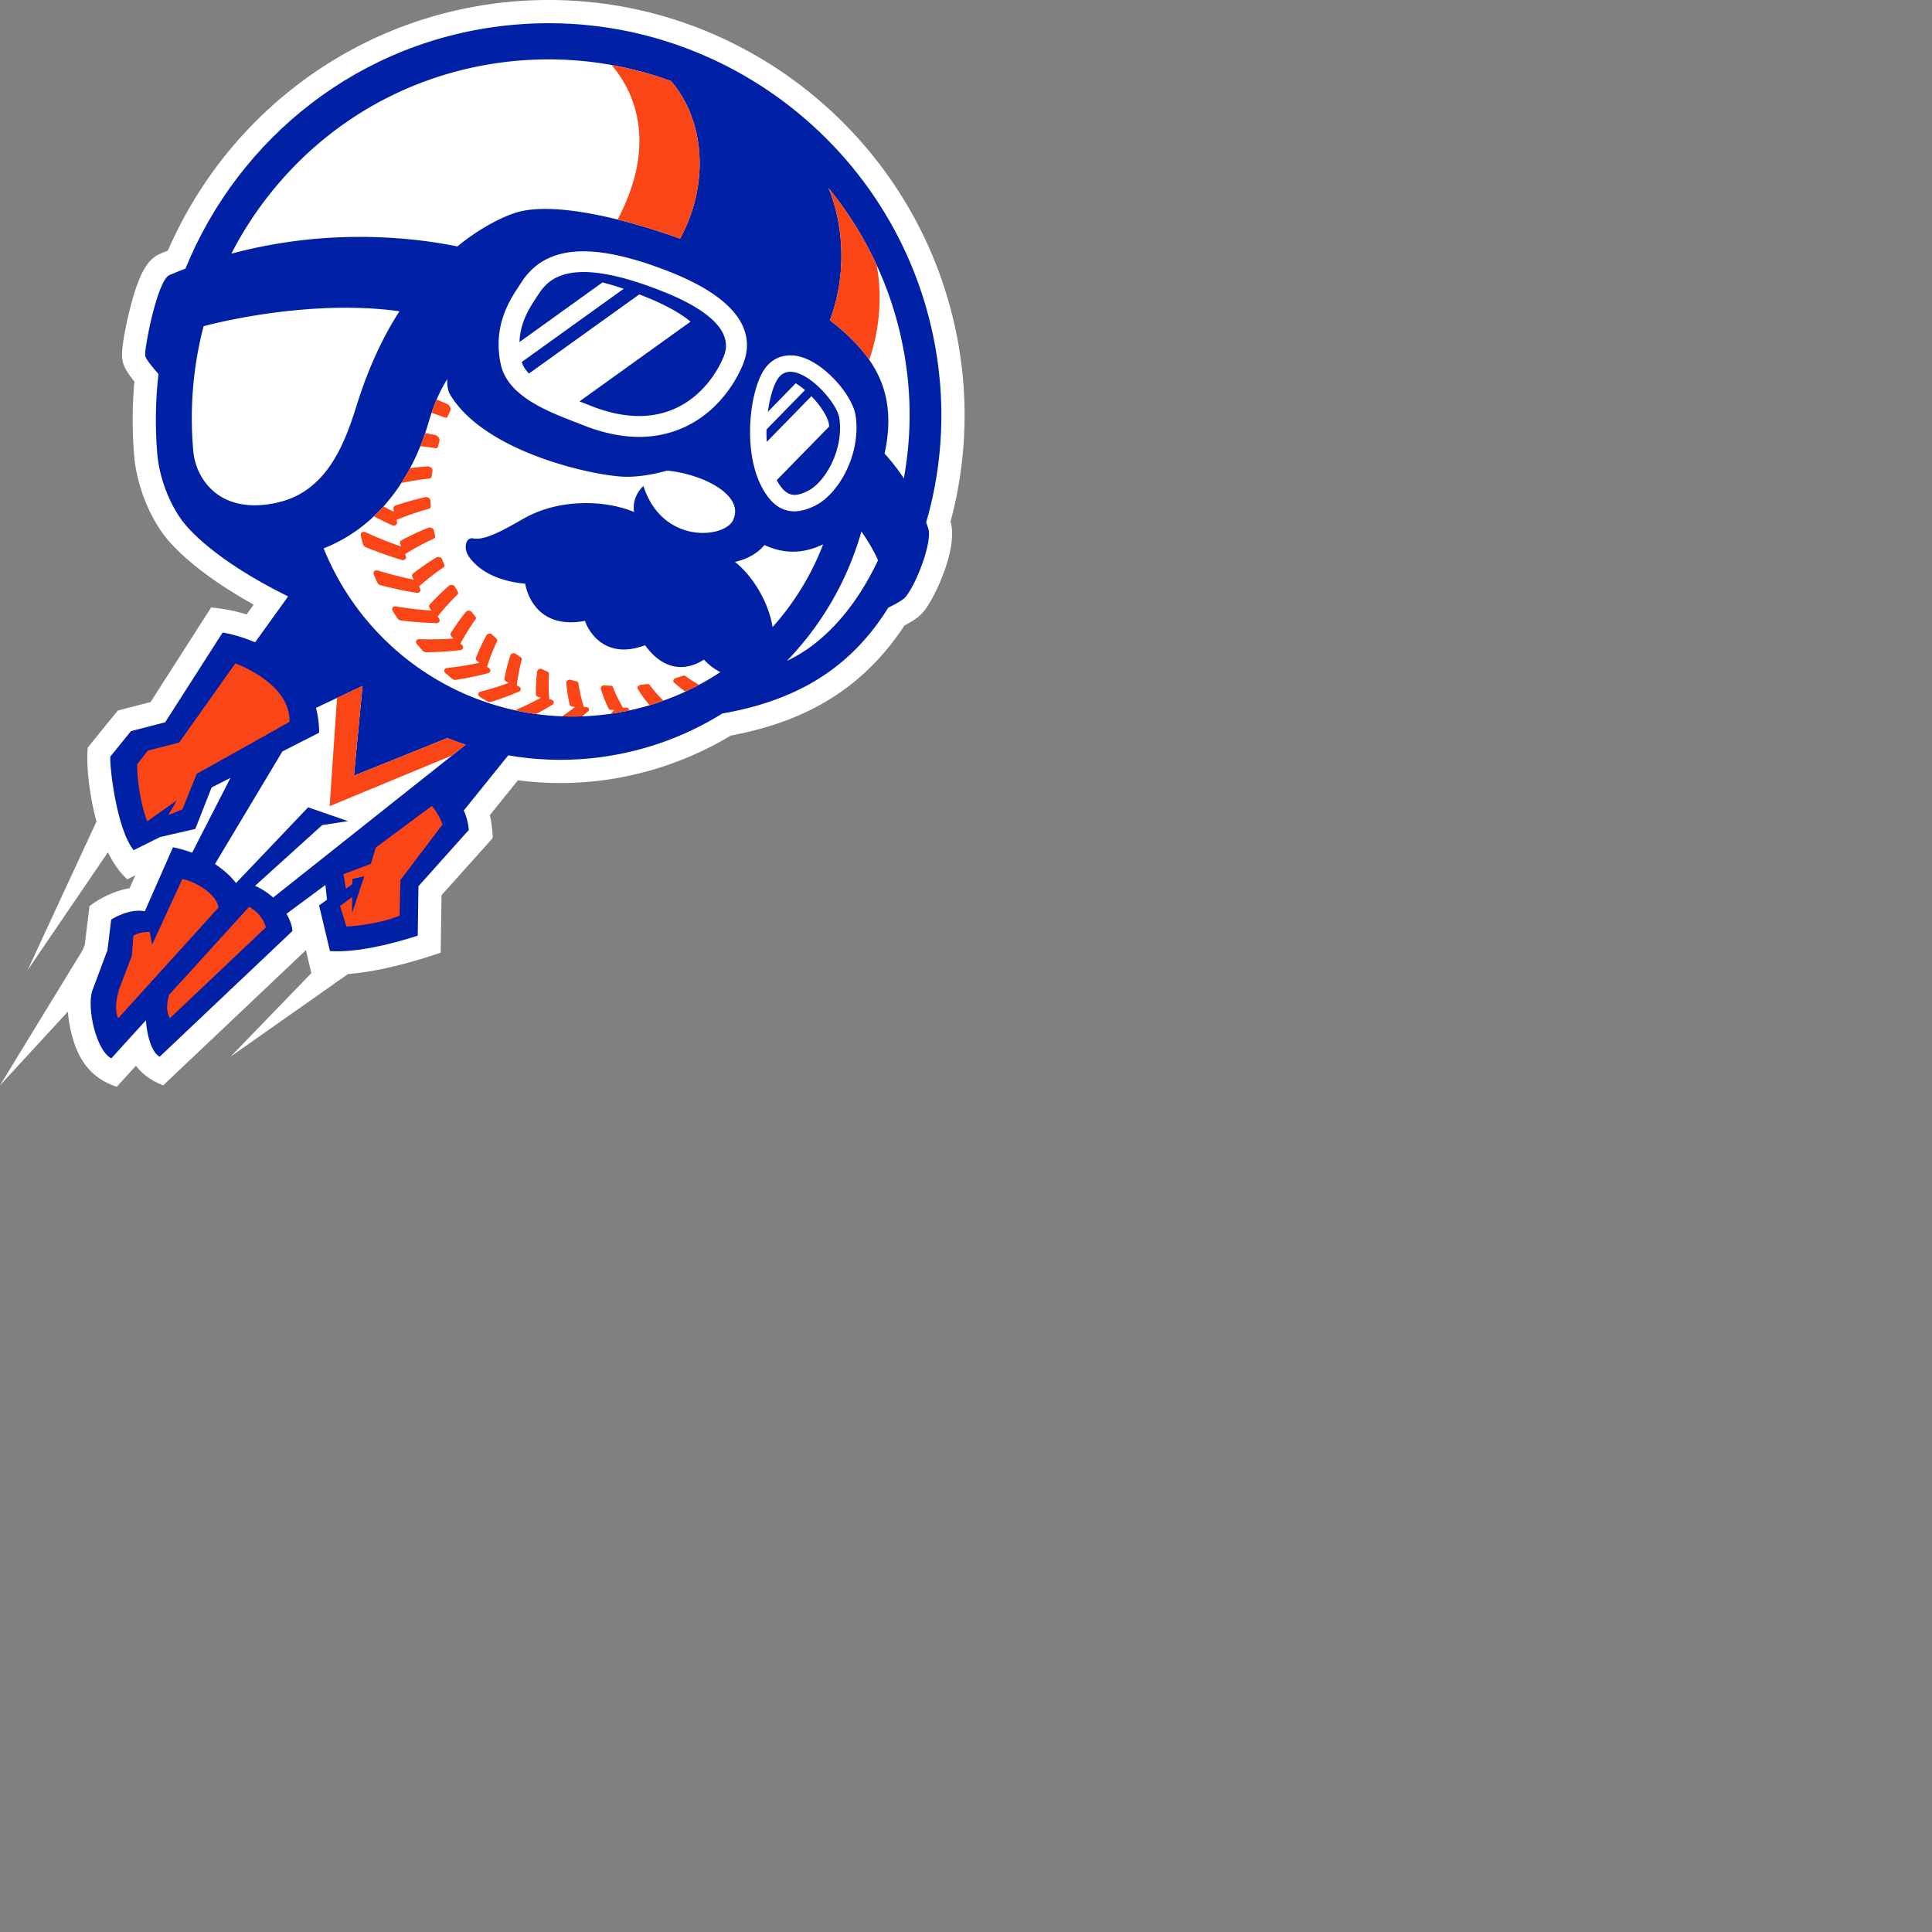 <svg xmlns="http://www.w3.org/2000/svg" fill="none" viewBox="0 0 128 128">
        <rect x="0" y="0" width="128" height="128" fill="#808080" stroke="none"/>
        <path
           d="M 63.779,24.883 C 62.294,9.751 48.774,-1.352 33.644,0.133 23.703,1.108 15.132,7.396 11.123,16.602 c -0.168,0.068 -0.335,0.137 -0.498,0.207 -0.743,0.316 -1.373,1.067 -2.028,3.705 -0.193,0.779 -0.628,2.666 -0.482,3.375 0.073,0.352 0.234,0.703 0.789,1.387 a 28.491,28.491 0 0 0 -0.01,4.974 c 0.116,1.364 0.682,3.428 1.915,5.126 0.417,0.574 1.992,2.46 5.998,4.68 L 16.336,40.71 C 15.584,40.478 14.951,40.347 13.99,40.243 l -4.015,6.271 -2.171,0.562 -1.983,2.443 c -0.108,0.728 0.003,2.845 0.573,4.905 L 1.826,64.281 7.15,56.464 c 0.346,0.702 0.769,1.326 1.283,1.792 l 0.534,-0.267 -0.378,0.86 C 7.492,59.017 6.402,59.65 5.928,60.038 L 5.618,62.576 5.487,62.928 0,71.907 4.494,67.025 c 0.054,0.677 0.191,1.26 0.256,1.511 0.277,1.051 0.864,2.783 2.988,3.464 l 1.27,-1.396 c 0.216,0.303 0.782,0.918 1.805,1.303 l 9.453,-8.954 0.362,1.518 -5.346,5.531 7.779,-5.473 c 1.881,-0.138 4.134,-0.73 6.135,-1.413 l 0.056,-3.807 3.39,-3.782 c 0.006,-0.508 -0.117,-1.235 -0.188,-1.524 l 1.862,-2.308 c 1.633,0.214 3.285,0.24 4.922,0.08 3.234,-0.317 6.402,-1.369 9.181,-3.044 5.194,-0.96 8.866,-3.286 11.502,-7.289 0.631,-0.331 1.013,-0.61 1.271,-0.925 0.789,-0.959 2.308,-4.278 1.781,-5.957 0.844,-3.109 1.123,-6.444 0.806,-9.677"
           fill="#ffffff"
           id="path1"
           style="display:inline" />
        <path
           d="m 7.309,50.123 c -0.056,0.624 0.405,4.786 1.545,6.205 l 1.753,-0.873 2.334,-0.536 1.079,-2.749 1.252,-0.637 -2.543,4.961 c -0.56,-0.207 -1.028,-0.316 -1.269,-0.361 l -1.865,4.24 C 8.506,60.164 7.366,60.926 7.366,60.926 L 7.12,62.944 6.108,65.656 c -0.365,1.168 0.283,3.98 1.268,4.46 l 2.292,-2.521 c 0.06,1.011 0.379,2.122 0.909,2.418 l 8.796,-8.33 c -0.013,-0.302 -0.141,-0.71 -0.39,-1.142 l 2.575,-1.91 0.106,0.977 -0.524,0.378 0.72,3.025 c 1.672,0.108 3.879,-0.396 5.816,-1.02 l 0.048,-3.278 3.336,-3.725 c -0.034,-0.461 -0.152,-0.893 -0.329,-1.296 l 2.943,-3.649 c 1.757,0.306 3.575,0.383 5.414,0.203 3.196,-0.314 6.179,-1.361 8.775,-2.977 5.695,-0.986 8.861,-3.612 10.992,-7.013 0.511,-0.246 0.98,-0.509 1.148,-0.714 0.74,-0.9 1.779,-3.676 1.501,-4.523 -0.046,-0.141 -0.094,-0.275 -0.143,-0.41 0.891,-3.047 1.206,-6.33 0.887,-9.576 C 60.848,10.746 48.083,0.261 33.794,1.663 23.843,2.639 15.825,9.12 12.287,17.795 c -0.352,0.135 -0.706,0.277 -1.061,0.428 -0.814,0.346 -1.687,4.968 -1.607,5.356 0.045,0.219 0.495,0.766 0.879,1.201 -0.199,1.741 -0.23,3.527 -0.075,5.339 0.089,1.038 0.526,2.837 1.628,4.355 0.363,0.499 2.09,2.597 7.036,5.042 l -2.185,3.038 C 15.719,42.046 14.75,41.906 14.75,41.906 l -3.807,5.946 -2.265,0.586 z"
           fill="#003d79"
           id="path2"
           style="display:inline;fill:#0021a5;fill-opacity:1" />
        <path
           d="m 18.108,12.567 c 1.872,-2.287 4.108,-4.166 6.603,-5.582 2.827,-1.603 5.984,-2.61 9.316,-2.938 a 23.625,23.625 0 0 1 10.427,1.324 c 2.155,2.478 2.638,6.68 0.604,10.438 -1.341,-0.482 -2.759,-0.924 -4.141,-1.266 -2.672,-0.662 -5.208,-0.951 -6.78,-0.441 -1.101,0.358 -2.569,1.178 -3.832,2.225 -2.363,-0.483 -6.929,-1.086 -12.336,-0.111 -0.861,0.154 -1.743,0.35 -2.642,0.592 a 24.03,24.03 0 0 1 2.781,-4.241 m 5.541,14.229 c -0.624,1.992 -1.506,4.571 -3.643,5.856 -0.446,0.268 -0.946,0.479 -1.511,0.616 -1.641,0.402 -3.056,0.222 -4.093,-0.52 -0.896,-0.641 -1.492,-1.711 -1.596,-2.861 -0.253,-2.824 -0.014,-5.617 0.685,-8.277 2.907,-0.756 8.248,-1.656 12.973,-0.986 -0.309,0.479 -0.597,0.967 -0.863,1.463 -0.843,1.568 -1.478,3.197 -1.952,4.709 m 28.487,16.986 c 1.933,-2 3.46,-4.4 4.448,-7.076 0.181,-0.488 0.343,-0.986 0.487,-1.492 0.561,0.811 0.898,1.435 1.099,1.907 -0.188,0.398 -0.386,0.786 -0.595,1.161 -1.423,2.556 -3.316,4.518 -5.439,5.5 m 7.747,-12.087 c -0.5,-0.753 -0.972,-1.311 -1.276,-1.642 0.172,-0.796 0.252,-1.557 0.247,-2.206 -0.011,-1.49 -0.412,-2.784 -1.265,-4.011 -0.621,-0.893 -1.482,-1.749 -2.606,-2.618 1.018,-2.663 1.045,-6.003 -0.095,-8.765 a 23.867,23.867 0 0 1 3.195,5.114 c 1.086,2.36 1.804,4.941 2.072,7.671 0.216,2.209 0.103,4.394 -0.272,6.457"
           fill="#ffffff"
           id="path3"
           style="display:inline" />
        <path
           d="m 48.692,37.228 c 0.847,-0.192 1.519,-0.589 1.955,-1.118 1.103,0.512 2.114,0.541 3.053,0.273 0.292,-0.083 0.568,-0.192 0.834,-0.317 -0.781,2.038 -1.925,3.889 -3.349,5.479 -0.269,-1.693 -1.351,-3.423 -2.493,-4.317 m -6.067,-5.036 c -0.532,0.533 -0.706,1.132 -0.613,1.729 -1.932,-0.799 -4.858,-0.875 -7.125,0.332 -0.922,0.49 -2.622,1.604 -3.53,1.418 -0.494,-0.108 -0.682,0.648 -0.291,1.207 0.683,0.965 1.944,1.629 3.732,1.793 -0.001,0.015 0.427,3.127 3.961,2.464 -0.011,0.029 0.912,2.762 3.979,1.614 1.875,2.582 3.92,0.901 3.9,0.956 0.392,0.404 0.755,0.665 1.086,0.824 -0.455,0.3 -0.923,0.579 -1.405,0.838 a 17.742,17.742 0 0 1 -2.364,1.052 c -0.302,0.109 -0.608,0.209 -0.918,0.303 -0.448,0.135 -0.903,0.251 -1.365,0.351 -0.405,0.087 -0.815,0.16 -1.23,0.22 -0.255,0.036 -0.513,0.066 -0.772,0.092 a 17.793,17.793 0 0 1 -2.421,0.073 17.581,17.581 0 0 1 -1.734,-0.152 C 35.047,47.243 34.583,47.16 34.123,47.058 a 17.764,17.764 0 0 1 -6.48,-2.87 c -2.792,-1.986 -4.938,-4.723 -6.199,-7.857 1.339,-0.531 2.431,-1.278 3.321,-2.119 0.226,-0.213 0.44,-0.434 0.642,-0.657 0.454,-0.505 0.846,-1.03 1.182,-1.552 0.215,-0.332 0.407,-0.663 0.58,-0.986 0.273,-0.511 0.495,-1.003 0.678,-1.453 0.126,-0.313 0.232,-0.603 0.322,-0.865 0.094,-0.276 0.169,-0.521 0.229,-0.726 0.064,-0.215 0.129,-0.423 0.197,-0.623 0.104,-0.308 0.214,-0.599 0.333,-0.876 0.206,-0.485 0.438,-0.931 0.707,-1.357 -0.019,0.412 0.032,0.771 0.191,1.034 2.331,3.869 9.606,5.386 11.566,5.434 0.921,0.022 1.941,-0.16 2.801,-0.406 2.313,0.213 5.193,1.612 4.365,3.302 -0.58,1.178 -4.672,1.611 -5.933,-2.289"
           fill="#ffffff"
           id="path5"
           style="display:inline" />
        <path
           d="m 56.687,27.545 c -0.2,-1.366 -2.105,-3.563 -3.779,-3.939 -0.938,-0.209 -1.769,0.115 -2.285,0.891 -0.932,1.401 -1.426,5.242 -0.2,7.678 0.572,1.137 1.297,1.701 2.196,1.701 0.422,0 0.884,-0.125 1.385,-0.375 1.567,-0.778 3.055,-3.415 2.683,-5.956 m -3.167,4.981 c -0.085,0.041 -0.167,0.08 -0.247,0.113 -0.699,0.291 -1.246,0.222 -1.812,-0.828 l 3.477,-3.558 C 54.933,28.205 54.926,28.157 54.92,28.11 54.85,27.634 54.376,26.886 53.759,26.248 l -2.957,3.027 c -0.019,-0.274 -0.024,-0.55 -0.019,-0.822 l 2.55,-2.608 c -0.199,-0.172 -0.407,-0.326 -0.615,-0.452 l -1.845,1.892 c 0.129,-0.961 0.38,-1.771 0.656,-2.185 a 0.709,0.709 0 0 1 0.037,-0.053 c 1.101,-1.495 3.867,1.452 4.043,2.655 0.308,2.104 -0.951,4.259 -2.089,4.824 M 44.35,18 c -5.075,-1.997 -8.186,-1.781 -9.789,0.682 l -0.131,0.199 c -0.67,1.011 -1.79,2.702 -1.255,5.245 0.441,2.101 3.091,3.124 4.845,3.802 0.18,0.069 0.344,0.133 0.483,0.189 1.352,0.551 2.635,0.828 3.84,0.828 1.017,0 1.979,-0.197 2.88,-0.591 2.755,-1.204 3.851,-3.811 4.042,-4.322 C 49.877,22.404 49.521,20.036 44.35,18 m 3.624,5.547 c -0.375,0.998 -1.765,3.502 -4.708,3.947 -1.161,0.176 -2.564,0.031 -4.241,-0.654 -0.179,-0.072 -0.394,-0.154 -0.632,-0.247 l 7.359,-5.284 c -0.746,-0.618 -1.826,-1.188 -3.125,-1.698 -0.092,-0.036 -0.184,-0.072 -0.274,-0.107 l -7.308,5.245 C 34.821,24.514 34.652,24.26 34.564,23.986 l 6.758,-4.854 c -0.506,-0.171 -0.973,-0.31 -1.407,-0.42 l -5.497,3.95 c 0.051,-1.467 0.809,-2.474 1.301,-3.229 0.26,-0.399 0.614,-0.787 1.164,-1.055 1.151,-0.559 3.161,-0.592 6.963,0.904 2.937,1.158 4.751,2.605 4.128,4.265"
           fill="#ffffff"
           id="path7"
           style="display:inline" />
        <path
           d="m 29.438,44.39 c -0.019,0.07 0.01,0.149 0.075,0.206 0.147,0.13 0.3,0.258 0.454,0.383 0.053,0.044 0.122,0.068 0.188,0.068 a 0.181,0.181 0 0 0 0.04,-0.004 c 0.73,-0.111 1.451,-0.261 2.142,-0.44 0.077,-0.02 0.133,-0.075 0.147,-0.145 0.014,-0.069 -0.018,-0.141 -0.081,-0.187 -0.045,-0.033 -0.09,-0.065 -0.134,-0.1 0.18,-0.57 0.402,-1.134 0.661,-1.675 a 0.158,0.158 0 0 0 -0.04,-0.19 c -0.098,-0.088 -0.194,-0.177 -0.289,-0.268 -0.049,-0.046 -0.122,-0.067 -0.199,-0.057 -0.077,0.011 -0.143,0.052 -0.174,0.11 -0.261,0.48 -0.495,0.981 -0.694,1.491 -0.027,0.068 -0.004,0.146 0.059,0.197 0.055,0.046 0.11,0.091 0.166,0.136 -0.696,0.147 -1.419,0.262 -2.15,0.342 -0.085,0.011 -0.151,0.061 -0.171,0.133 m 5.053,-0.854 c -0.11,-0.072 -0.219,-0.145 -0.327,-0.22 -0.055,-0.038 -0.13,-0.048 -0.201,-0.028 -0.074,0.021 -0.13,0.07 -0.15,0.133 a 12.492,12.492 0 0 0 -0.391,1.534 c -0.014,0.07 0.022,0.14 0.093,0.182 0.061,0.036 0.122,0.071 0.183,0.106 -0.64,0.236 -1.19,0.407 -1.872,0.583 -0.082,0.021 -0.137,0.079 -0.143,0.153 -0.005,0.07 0.036,0.143 0.109,0.188 0.171,0.108 0.341,0.21 0.505,0.306 0.046,0.027 0.1,0.041 0.153,0.041 a 0.248,0.248 0 0 0 0.077,-0.012 c 0.681,-0.209 1.227,-0.414 1.858,-0.682 0.072,-0.031 0.117,-0.094 0.118,-0.164 0,-0.067 -0.043,-0.132 -0.112,-0.167 -0.05,-0.024 -0.1,-0.051 -0.149,-0.075 0.066,-0.573 0.174,-1.145 0.322,-1.701 0.018,-0.069 -0.01,-0.137 -0.073,-0.177 M 28.595,27.348 c 0.288,0.097 0.576,0.199 0.861,0.312 0.025,0.011 0.051,0.016 0.074,0.016 0.059,0 0.107,-0.029 0.131,-0.085 0.056,-0.129 0.114,-0.256 0.175,-0.383 0.03,-0.063 0.022,-0.156 -0.023,-0.247 C 29.77,26.873 29.7,26.8 29.627,26.768 29.396,26.664 29.162,26.566 28.928,26.471 28.81,26.748 28.699,27.04 28.595,27.348 m -2.254,13.63 c 0.046,0.068 0.126,0.117 0.209,0.128 0.792,0.099 1.585,0.158 2.357,0.179 h 0.006 c 0.08,0 0.152,-0.036 0.189,-0.095 0.04,-0.064 0.036,-0.144 -0.013,-0.209 -0.033,-0.045 -0.065,-0.089 -0.098,-0.133 0.401,-0.508 0.842,-0.995 1.31,-1.447 0.057,-0.054 0.069,-0.132 0.029,-0.196 -0.067,-0.112 -0.132,-0.226 -0.196,-0.339 -0.033,-0.059 -0.101,-0.101 -0.182,-0.111 -0.081,-0.012 -0.159,0.01 -0.211,0.055 -0.448,0.391 -0.876,0.811 -1.272,1.25 -0.053,0.059 -0.057,0.141 -0.012,0.211 0.04,0.062 0.08,0.122 0.121,0.183 a 24.651,24.651 0 0 1 -2.349,-0.278 c -0.088,-0.016 -0.17,0.014 -0.215,0.075 -0.046,0.063 -0.046,0.149 0.001,0.226 0.107,0.166 0.216,0.336 0.326,0.501 m 1.885,2.237 h 0.003 c 0.768,-0.01 1.532,-0.057 2.27,-0.14 0.081,-0.009 0.147,-0.056 0.173,-0.122 0.027,-0.066 0.009,-0.144 -0.047,-0.2 a 6.453,6.453 0 0 1 -0.117,-0.117 c 0.292,-0.551 0.626,-1.085 0.992,-1.59 0.044,-0.062 0.042,-0.139 -0.006,-0.197 a 12.198,12.198 0 0 1 -0.245,-0.307 c -0.041,-0.053 -0.113,-0.084 -0.192,-0.085 -0.08,0 -0.152,0.031 -0.194,0.084 -0.357,0.443 -0.69,0.912 -0.991,1.396 -0.04,0.065 -0.029,0.146 0.025,0.208 0.048,0.054 0.097,0.107 0.146,0.16 -0.742,0.051 -1.506,0.065 -2.271,0.04 h -0.008 c -0.084,0 -0.155,0.04 -0.188,0.105 -0.032,0.067 -0.018,0.151 0.04,0.219 0.128,0.151 0.26,0.302 0.393,0.448 0.054,0.061 0.137,0.098 0.217,0.098 m -4.17,-7.149 c 0.024,0.081 0.089,0.151 0.171,0.184 0.785,0.323 1.586,0.608 2.38,0.847 0.028,0.009 0.056,0.013 0.084,0.013 0.054,0 0.105,-0.016 0.144,-0.046 0.064,-0.05 0.088,-0.128 0.062,-0.205 -0.019,-0.052 -0.036,-0.103 -0.053,-0.153 0.603,-0.375 1.237,-0.716 1.885,-1.012 0.076,-0.035 0.115,-0.105 0.098,-0.18 -0.029,-0.126 -0.057,-0.252 -0.082,-0.379 -0.013,-0.066 -0.069,-0.126 -0.149,-0.16 -0.077,-0.032 -0.163,-0.035 -0.231,-0.009 -0.605,0.244 -1.2,0.522 -1.769,0.829 -0.074,0.041 -0.108,0.119 -0.085,0.199 0.02,0.072 0.04,0.143 0.062,0.215 -0.788,-0.272 -1.578,-0.592 -2.352,-0.947 -0.083,-0.039 -0.175,-0.035 -0.24,0.008 -0.069,0.047 -0.1,0.131 -0.078,0.218 0.045,0.191 0.098,0.385 0.153,0.578 m 3.586,3.214 c 0.067,0 0.128,-0.024 0.169,-0.069 0.053,-0.058 0.062,-0.139 0.024,-0.21 a 5.043,5.043 0 0 1 -0.076,-0.145 c 0.505,-0.45 1.047,-0.871 1.61,-1.253 0.068,-0.046 0.093,-0.121 0.063,-0.19 -0.049,-0.121 -0.096,-0.242 -0.142,-0.363 -0.023,-0.063 -0.086,-0.114 -0.168,-0.137 -0.08,-0.021 -0.163,-0.013 -0.224,0.024 -0.531,0.323 -1.047,0.681 -1.533,1.06 -0.064,0.051 -0.083,0.132 -0.048,0.208 0.03,0.067 0.062,0.134 0.093,0.2 -0.788,-0.161 -1.587,-0.365 -2.378,-0.609 -0.086,-0.026 -0.175,-0.01 -0.23,0.044 -0.058,0.056 -0.073,0.142 -0.038,0.224 0.078,0.184 0.16,0.367 0.244,0.547 0.035,0.075 0.109,0.136 0.192,0.157 0.797,0.21 1.602,0.381 2.396,0.509 0.016,10e-4 0.031,0.003 0.046,0.003 m -2.234,-5.728 c 0.228,0.124 0.455,0.244 0.684,0.36 -0.009,-0.075 -0.018,-0.15 -0.026,-0.227 -0.009,-0.083 0.039,-0.155 0.121,-0.184 0.642,-0.222 1.306,-0.41 1.974,-0.561 0.073,-0.017 0.16,-10e-4 0.234,0.042 0.077,0.047 0.125,0.114 0.125,0.182 0.003,0.13 0.009,0.258 0.017,0.387 0.005,0.076 -0.047,0.14 -0.131,0.162 -0.723,0.199 -1.438,0.443 -2.127,0.728 0.008,0.053 0.017,0.107 0.026,0.159 0.015,0.081 -0.023,0.155 -0.098,0.194 a 0.246,0.246 0 0 1 -0.114,0.027 0.292,0.292 0 0 1 -0.122,-0.027 c -0.403,-0.183 -0.806,-0.379 -1.206,-0.586 0.228,-0.212 0.441,-0.432 0.643,-0.656 M 26.59,32 c 0.61,-0.128 1.227,-0.226 1.846,-0.295 0.09,-0.011 0.152,-0.064 0.162,-0.14 0.016,-0.129 0.034,-0.258 0.055,-0.386 0.011,-0.07 -0.026,-0.146 -0.097,-0.203 -0.067,-0.053 -0.155,-0.083 -0.231,-0.077 -0.386,0.026 -0.771,0.065 -1.155,0.114 -0.173,0.324 -0.365,0.655 -0.58,0.987 m 1.257,-2.439 c 0.332,0.035 0.664,0.078 0.996,0.133 0.012,0.001 0.023,0.002 0.035,0.002 0.075,0 0.132,-0.041 0.148,-0.11 0.028,-0.131 0.058,-0.262 0.092,-0.392 0.016,-0.066 -0.01,-0.152 -0.071,-0.229 -0.059,-0.074 -0.14,-0.127 -0.216,-0.144 -0.22,-0.047 -0.44,-0.088 -0.661,-0.126 -0.091,0.263 -0.197,0.554 -0.323,0.866 m 10.73,17.896 c 0.131,-0.105 0.259,-0.216 0.385,-0.323 0.059,-0.05 0.079,-0.122 0.05,-0.185 -0.027,-0.059 -0.089,-0.098 -0.167,-0.107 -0.058,-0.006 -0.115,-0.014 -0.172,-0.021 -0.156,-0.503 -0.274,-1.023 -0.35,-1.548 -0.01,-0.066 -0.06,-0.117 -0.132,-0.135 -0.129,-0.03 -0.257,-0.063 -0.385,-0.099 -0.063,-0.019 -0.136,-0.006 -0.195,0.031 -0.062,0.04 -0.097,0.104 -0.092,0.166 v 0.001 c 0.04,0.482 0.112,0.967 0.219,1.44 0.014,0.064 0.072,0.114 0.151,0.129 0.068,0.014 0.137,0.026 0.205,0.038 -0.273,0.209 -0.557,0.412 -0.846,0.61 0.443,0.019 0.886,0.02 1.329,0.003 m 1.866,-0.166 c 0.086,-0.087 0.175,-0.172 0.259,-0.26 -0.07,0.002 -0.139,0.002 -0.209,0.002 h -0.001 c -0.08,0 -0.147,-0.035 -0.175,-0.092 a 9.328,9.328 0 0 1 -0.513,-1.297 c -0.019,-0.061 0.004,-0.128 0.06,-0.177 0.05,-0.044 0.117,-0.068 0.186,-0.062 0.135,0.012 0.27,0.021 0.406,0.027 0.074,0.004 0.134,0.043 0.157,0.102 0.183,0.473 0.409,0.931 0.67,1.362 0.06,-0.004 0.121,-0.008 0.181,-0.013 0.079,-0.004 0.148,0.019 0.187,0.066 0.028,0.034 0.034,0.078 0.023,0.12 -0.406,0.09 -0.817,0.163 -1.231,0.222 m -6.319,-0.234 c 0.582,-0.252 1.157,-0.525 1.698,-0.823 -0.065,-0.024 -0.131,-0.049 -0.196,-0.074 -0.075,-0.028 -0.123,-0.089 -0.124,-0.159 -0.005,-0.504 0.024,-1.016 0.085,-1.517 0.007,-0.063 0.055,-0.121 0.123,-0.152 0.065,-0.029 0.14,-0.029 0.199,-10e-4 0.119,0.057 0.238,0.11 0.359,0.163 0.067,0.03 0.107,0.091 0.103,0.16 -0.035,0.552 -0.03,1.109 0.018,1.659 0.054,0.017 0.107,0.034 0.161,0.05 0.073,0.023 0.128,0.077 0.141,0.141 0.014,0.068 -0.018,0.136 -0.084,0.178 -0.351,0.217 -0.717,0.426 -1.091,0.625 -0.468,-0.066 -0.932,-0.15 -1.392,-0.25 m 9.832,-0.639 a 7.702,7.702 0 0 1 -0.907,-1.035 c -0.035,-0.05 -0.102,-0.072 -0.178,-0.063 -0.141,0.021 -0.281,0.038 -0.421,0.053 a 0.269,0.269 0 0 0 -0.175,0.09 c -0.048,0.057 -0.057,0.127 -0.024,0.181 0.232,0.38 0.498,0.743 0.787,1.077 0.31,-0.093 0.616,-0.193 0.918,-0.303 M 46.32,45.367 A 7.012,7.012 0 0 1 45.415,44.79 c -0.046,-0.035 -0.117,-0.041 -0.19,-0.016 -0.145,0.049 -0.288,0.096 -0.432,0.14 -0.066,0.021 -0.126,0.063 -0.16,0.116 -0.04,0.065 -0.035,0.136 0.014,0.18 0.241,0.22 0.499,0.424 0.769,0.609 0.306,-0.143 0.607,-0.293 0.904,-0.452 M 40.919,14.543 c 1.381,0.342 2.8,0.783 4.14,1.266 2.034,-3.758 1.551,-7.96 -0.604,-10.438 A 23.703,23.703 0 0 0 40.512,4.305 c 1.85,2.135 2.837,5.668 0.407,10.238 m 16.669,9.293 c 0.62,-1.764 0.907,-3.993 0.494,-6.269 a 23.897,23.897 0 0 0 -3.195,-5.114 c 1.14,2.762 1.113,6.102 0.095,8.765 1.124,0.869 1.985,1.726 2.606,2.618"
           fill="#e31b23"
           id="path8"
           style="display:inline;fill:#fa4616;fill-opacity:1" />
        <path
           d="m 29.968,50.041 -11.87,9.422 a 4.774,4.774 0 0 0 -0.614,-0.461 4.818,4.818 0 0 0 -0.583,-0.316 l 4.446,-4.021 1.71,-0.264 -2.644,-0.913 -4.775,5.015 C 15.425,58.23 15.18,57.98 14.924,57.758 a 6.308,6.308 0 0 0 -0.683,-0.513 l 4.468,-7.46 2.436,-1.24 c -0.003,-0.603 -0.08,-1.148 -0.209,-1.649 l 1.394,-0.656 1.688,-0.795 -0.566,5.945 6.186,-2.491 c 0.4,0.159 0.805,0.307 1.216,0.44 z"
           fill="#ffffff"
           id="path10"
           style="display:inline" />
        <path
           d="m 16.511,60.073 -5.304,5.831 c -0.118,0.382 -0.254,1.056 0.052,1.554 l 6.355,-6.021 C 17.433,60.768 16.96,60.336 16.511,60.073 M 14.479,60.124 7.833,67.46 C 7.448,66.667 7.967,65.33 7.967,65.33 l 0.768,-1.999 0.1,-1.339 c 0,0 0.428,-0.273 1.088,-0.248 l 0.152,0.85 2.006,-4.353 c 0.449,0.045 2.196,0.768 2.398,1.883 m 10.419,-3.972 -0.324,1.077 -1.821,0.69 0.163,0.962 0.43,-0.309 0.003,-0.337 0.783,-0.179 -0.805,2.439 0.01,-1.064 -0.806,0.588 0.419,1.369 c 0,0 2.063,-0.105 3.525,-0.724 l 0.053,-2.36 2.79,-3.678 c -0.172,-0.497 -0.422,-0.901 -0.709,-1.23 z M 15.59,43.954 11.871,49.196 9.796,49.728 9.092,50.626 c -0.041,0.966 0.257,2.788 0.661,3.789 l 1.96,-1.386 -0.564,0.976 0.94,-0.39 0.946,-2.349 6.147,-3.438 C 19.255,45.234 15.59,43.954 15.59,43.954 m 14.048,4.944 -6.186,2.491 0.567,-5.945 -1.688,0.795 -0.493,7.174 8.13,-3.371 0.885,-0.703 c -0.411,-0.135 -0.816,-0.282 -1.215,-0.441"
           fill="#e31b23"
           id="path12"
           style="display:inline;fill:#fa4616;fill-opacity:1" />
</svg>
